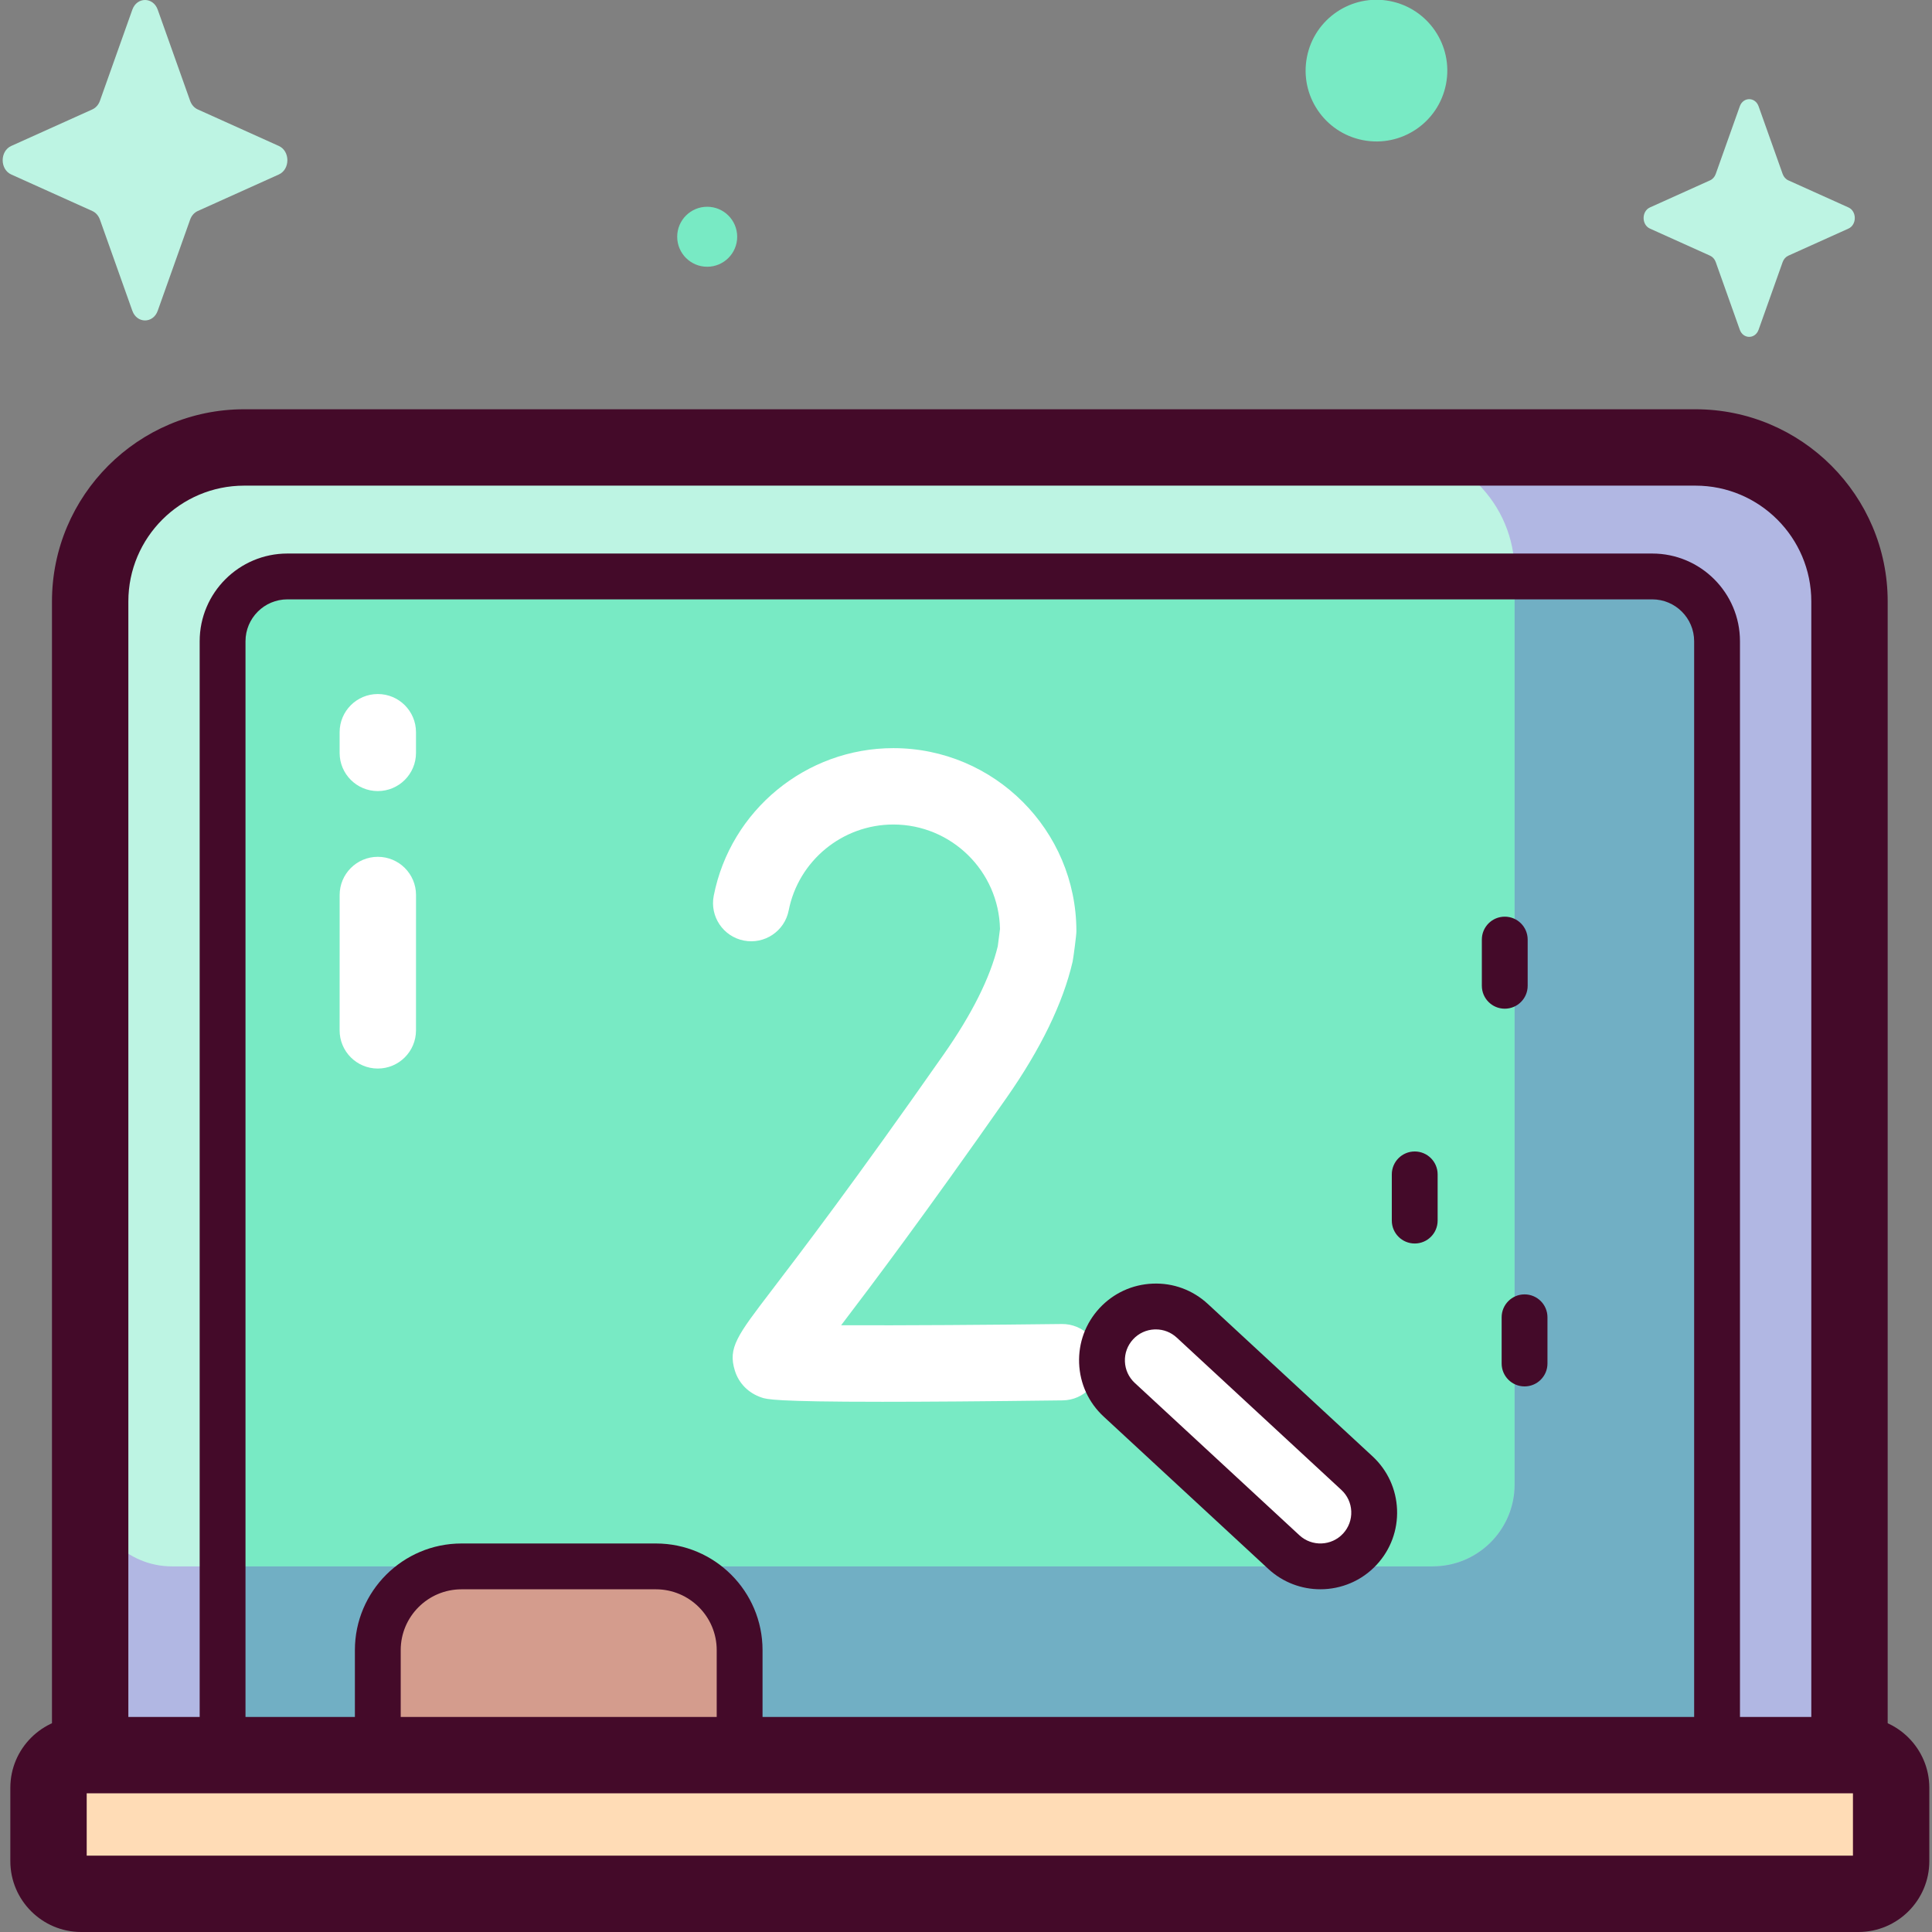 <svg id="Capa_1" enable-background="new 0 0 512 512" height="512" viewBox="0 0 512 512" width="512" xmlns="http://www.w3.org/2000/svg"><rect x="0" y="0" width="512" height="512" fill="#808080" stroke="none"/><g><g><path d="m463.312 484.815h-412.597c-14.813 0-26.821-12.008-26.821-26.821v-298.605c0-22.538 18.27-40.808 40.808-40.808h384.624c22.538 0 40.808 18.27 40.808 40.808v298.605c-.001 14.813-12.009 26.821-26.822 26.821z" fill="#bdf4e3"/><path d="m455.04 484.815h-396.053v-314.877c0-9.484 7.689-17.173 17.173-17.173h361.707c9.484 0 17.173 7.689 17.173 17.173z" fill="#78eac4"/><path d="m449.325 118.58h-80.971c18.248 0 33.041 14.793 33.041 33.041v241.773c0 11.994-9.723 21.717-21.716 21.717h-334.069c-11.994 0-21.716-9.723-21.716-21.717v64.599c0 14.813 12.008 26.821 26.821 26.821h412.597c14.813 0 26.821-12.009 26.821-26.821v-298.605c0-22.537-18.27-40.808-40.808-40.808z" fill="#b1b7e3"/><path d="m437.867 152.765h-36.472v240.63c0 11.994-9.723 21.717-21.716 21.717h-320.692v69.704h396.053v-314.878c0-9.485-7.688-17.173-17.173-17.173z" fill="#71afc4"/><path d="m173.825 415.111h-51.517c-12.252 0-22.184 9.932-22.184 22.184v31.635h95.886v-31.635c-.001-12.252-9.933-22.184-22.185-22.184z" fill="#d49c8d"/><path d="m492.51 501.88h-470.993c-4.782 0-8.659-3.877-8.659-8.659v-19.436c0-4.783 3.877-8.659 8.659-8.659h470.993c4.783 0 8.659 3.877 8.659 8.659v19.436c.001 4.782-3.876 8.659-8.659 8.659z" fill="#ffdcb6"/><g fill="#fff"><path d="m233.702 371.487c-28.49 0-30.5-.673-31.861-1.126-3.471-1.157-6.059-3.762-7.101-7.147-1.859-6.041.586-9.241 9.679-21.147 7.649-10.015 21.886-28.656 45.731-62.726 7.447-10.64 12.246-20.253 14.271-28.581l.586-4.584c-.318-15.313-12.874-27.672-28.262-27.672-13.48 0-25.145 9.579-27.737 22.778-1.077 5.484-6.399 9.057-11.881 7.98-5.485-1.077-9.057-6.397-7.98-11.881 4.452-22.666 24.47-39.117 47.598-39.117 26.748 0 48.508 21.761 48.508 48.508.055.68-.835 7.399-1.003 8.089-2.544 10.971-8.438 23.113-17.517 36.086-21.781 31.121-35.644 49.522-43.821 60.251 15.873.08 40.098-.091 58.452-.322 5.601-.073 10.176 4.404 10.246 9.992.071 5.588-4.403 10.176-9.992 10.246-21.19.267-36.632.373-47.916.373z"/><path d="m360.384 410.536c-5.348 5.78-14.368 6.13-20.148.783l-43.625-40.363c-5.78-5.348-6.13-14.368-.783-20.148 5.348-5.78 14.368-6.13 20.148-.783l43.625 40.363c5.78 5.348 6.131 14.368.783 20.148z"/></g></g><g><g fill="#440a29"><path d="m36.242 466.291c-1.409-2.447-2.227-5.275-2.227-8.297v-298.606c0-16.921 13.766-30.688 30.688-30.688h384.624c16.921 0 30.688 13.766 30.688 30.688v298.605c0 3.021-.819 5.849-2.227 8.297h21.517c.615-2.669.951-5.444.951-8.297v-298.605c0-28.082-22.846-50.928-50.928-50.928h-384.626c-28.082 0-50.928 22.846-50.928 50.928v298.605c0 2.853.336 5.628.951 8.297h21.517z"/><path d="m65.06 464.294v-294.356c0-6.121 4.979-11.101 11.1-11.101h361.707c6.121 0 11.1 4.98 11.1 11.101v294.357h12.144v-294.357c0-12.818-10.428-23.245-23.245-23.245h-361.706c-12.817 0-23.245 10.428-23.245 23.245v294.357h12.145z"/><path d="m202.081 475.003h-108.03v-37.707c0-15.581 12.676-28.256 28.256-28.256h51.518c15.581 0 28.256 12.675 28.256 28.256zm-95.886-12.145h83.741v-25.563c0-8.884-7.228-16.112-16.112-16.112h-51.518c-8.884 0-16.112 7.228-16.112 16.112v25.563z"/><path d="m492.51 512h-470.993c-10.355 0-18.78-8.424-18.78-18.779v-19.436c0-10.355 8.425-18.78 18.78-18.78h470.993c10.355 0 18.78 8.425 18.78 18.78v19.436c0 10.355-8.424 18.779-18.78 18.779zm-469.533-20.241h468.073v-16.514h-468.073z"/><path d="m349.911 421.173c-4.942 0-9.894-1.785-13.799-5.397l-43.625-40.364c-3.986-3.688-6.297-8.707-6.508-14.133s1.704-10.609 5.392-14.595 8.707-6.297 14.133-6.508c5.441-.225 10.61 1.704 14.596 5.392l43.625 40.363c3.986 3.688 6.297 8.708 6.508 14.134s-1.704 10.609-5.392 14.595c-4 4.323-9.458 6.513-14.93 6.513zm-43.61-68.869c-.108 0-.216.002-.326.006-2.185.085-4.205 1.016-5.69 2.621s-2.256 3.692-2.171 5.876c.085 2.185 1.016 4.206 2.62 5.69l43.625 40.364c3.313 3.065 8.502 2.864 11.568-.449 1.484-1.605 2.256-3.692 2.171-5.877s-1.016-4.206-2.62-5.691l-43.625-40.363c-1.525-1.41-3.486-2.177-5.552-2.177z"/><path d="m404.023 367.413c-3.353 0-6.072-2.719-6.072-6.072v-12.245c0-3.353 2.719-6.072 6.072-6.072s6.072 2.719 6.072 6.072v12.245c0 3.353-2.719 6.072-6.072 6.072z"/><path d="m374.916 329.541c-3.353 0-6.072-2.719-6.072-6.072v-12.245c0-3.353 2.719-6.072 6.072-6.072s6.072 2.719 6.072 6.072v12.245c0 3.353-2.719 6.072-6.072 6.072z"/><path d="m398.777 267.315c-3.353 0-6.072-2.719-6.072-6.072v-12.245c0-3.353 2.719-6.072 6.072-6.072s6.072 2.719 6.072 6.072v12.245c0 3.353-2.719 6.072-6.072 6.072z"/></g><path d="m100.123 283.176c-.006 0-.013 0-.019 0-5.589-.01-10.112-4.55-10.102-10.139.022-11.946.025-23.891.009-35.837-.007-5.589 4.517-10.127 10.107-10.134h.014c5.583 0 10.112 4.521 10.12 10.106.016 11.967.013 23.935-.009 35.902-.01 5.583-4.539 10.102-10.12 10.102z" fill="#fff"/><path d="m100.123 209.643c-5.589 0-10.12-4.531-10.12-10.12v-5.478c0-5.589 4.531-10.12 10.12-10.12 5.59 0 10.12 4.531 10.12 10.12v5.478c0 5.59-4.531 10.12-10.12 10.12z" fill="#fff"/></g><g><path d="m41.796 2.561 8.596 24.171c.368 1.035 1.097 1.855 2.016 2.269l21.475 9.675c3.034 1.367 3.034 6.201 0 7.568l-21.475 9.675c-.919.414-1.648 1.234-2.016 2.269l-8.596 24.171c-1.214 3.415-5.509 3.415-6.724 0l-8.596-24.171c-.368-1.035-1.097-1.855-2.016-2.269l-21.475-9.675c-3.034-1.367-3.034-6.201 0-7.568l21.475-9.675c.919-.414 1.648-1.234 2.016-2.269l8.596-24.171c1.215-3.415 5.509-3.415 6.724 0z" fill="#bdf4e3"/><ellipse cx="364.683" cy="18.77" fill="#78eac4" rx="18.77" ry="18.77" transform="matrix(.19 -.982 .982 .19 277.055 373.266)"/><circle cx="187.413" cy="62.743" fill="#78eac4" r="7.949"/><path d="m466.049 28.181 6.376 17.929c.273.768.813 1.376 1.496 1.683l15.93 7.177c2.251 1.014 2.251 4.6 0 5.614l-15.93 7.177c-.682.307-1.223.916-1.496 1.683l-6.376 17.929c-.901 2.533-4.087 2.533-4.988 0l-6.376-17.929c-.273-.768-.813-1.376-1.495-1.683l-15.93-7.177c-2.25-1.014-2.25-4.6 0-5.614l15.93-7.177c.682-.307 1.223-.916 1.495-1.683l6.376-17.929c.902-2.533 4.087-2.533 4.988 0z" fill="#bdf4e3"/></g></g></svg>
